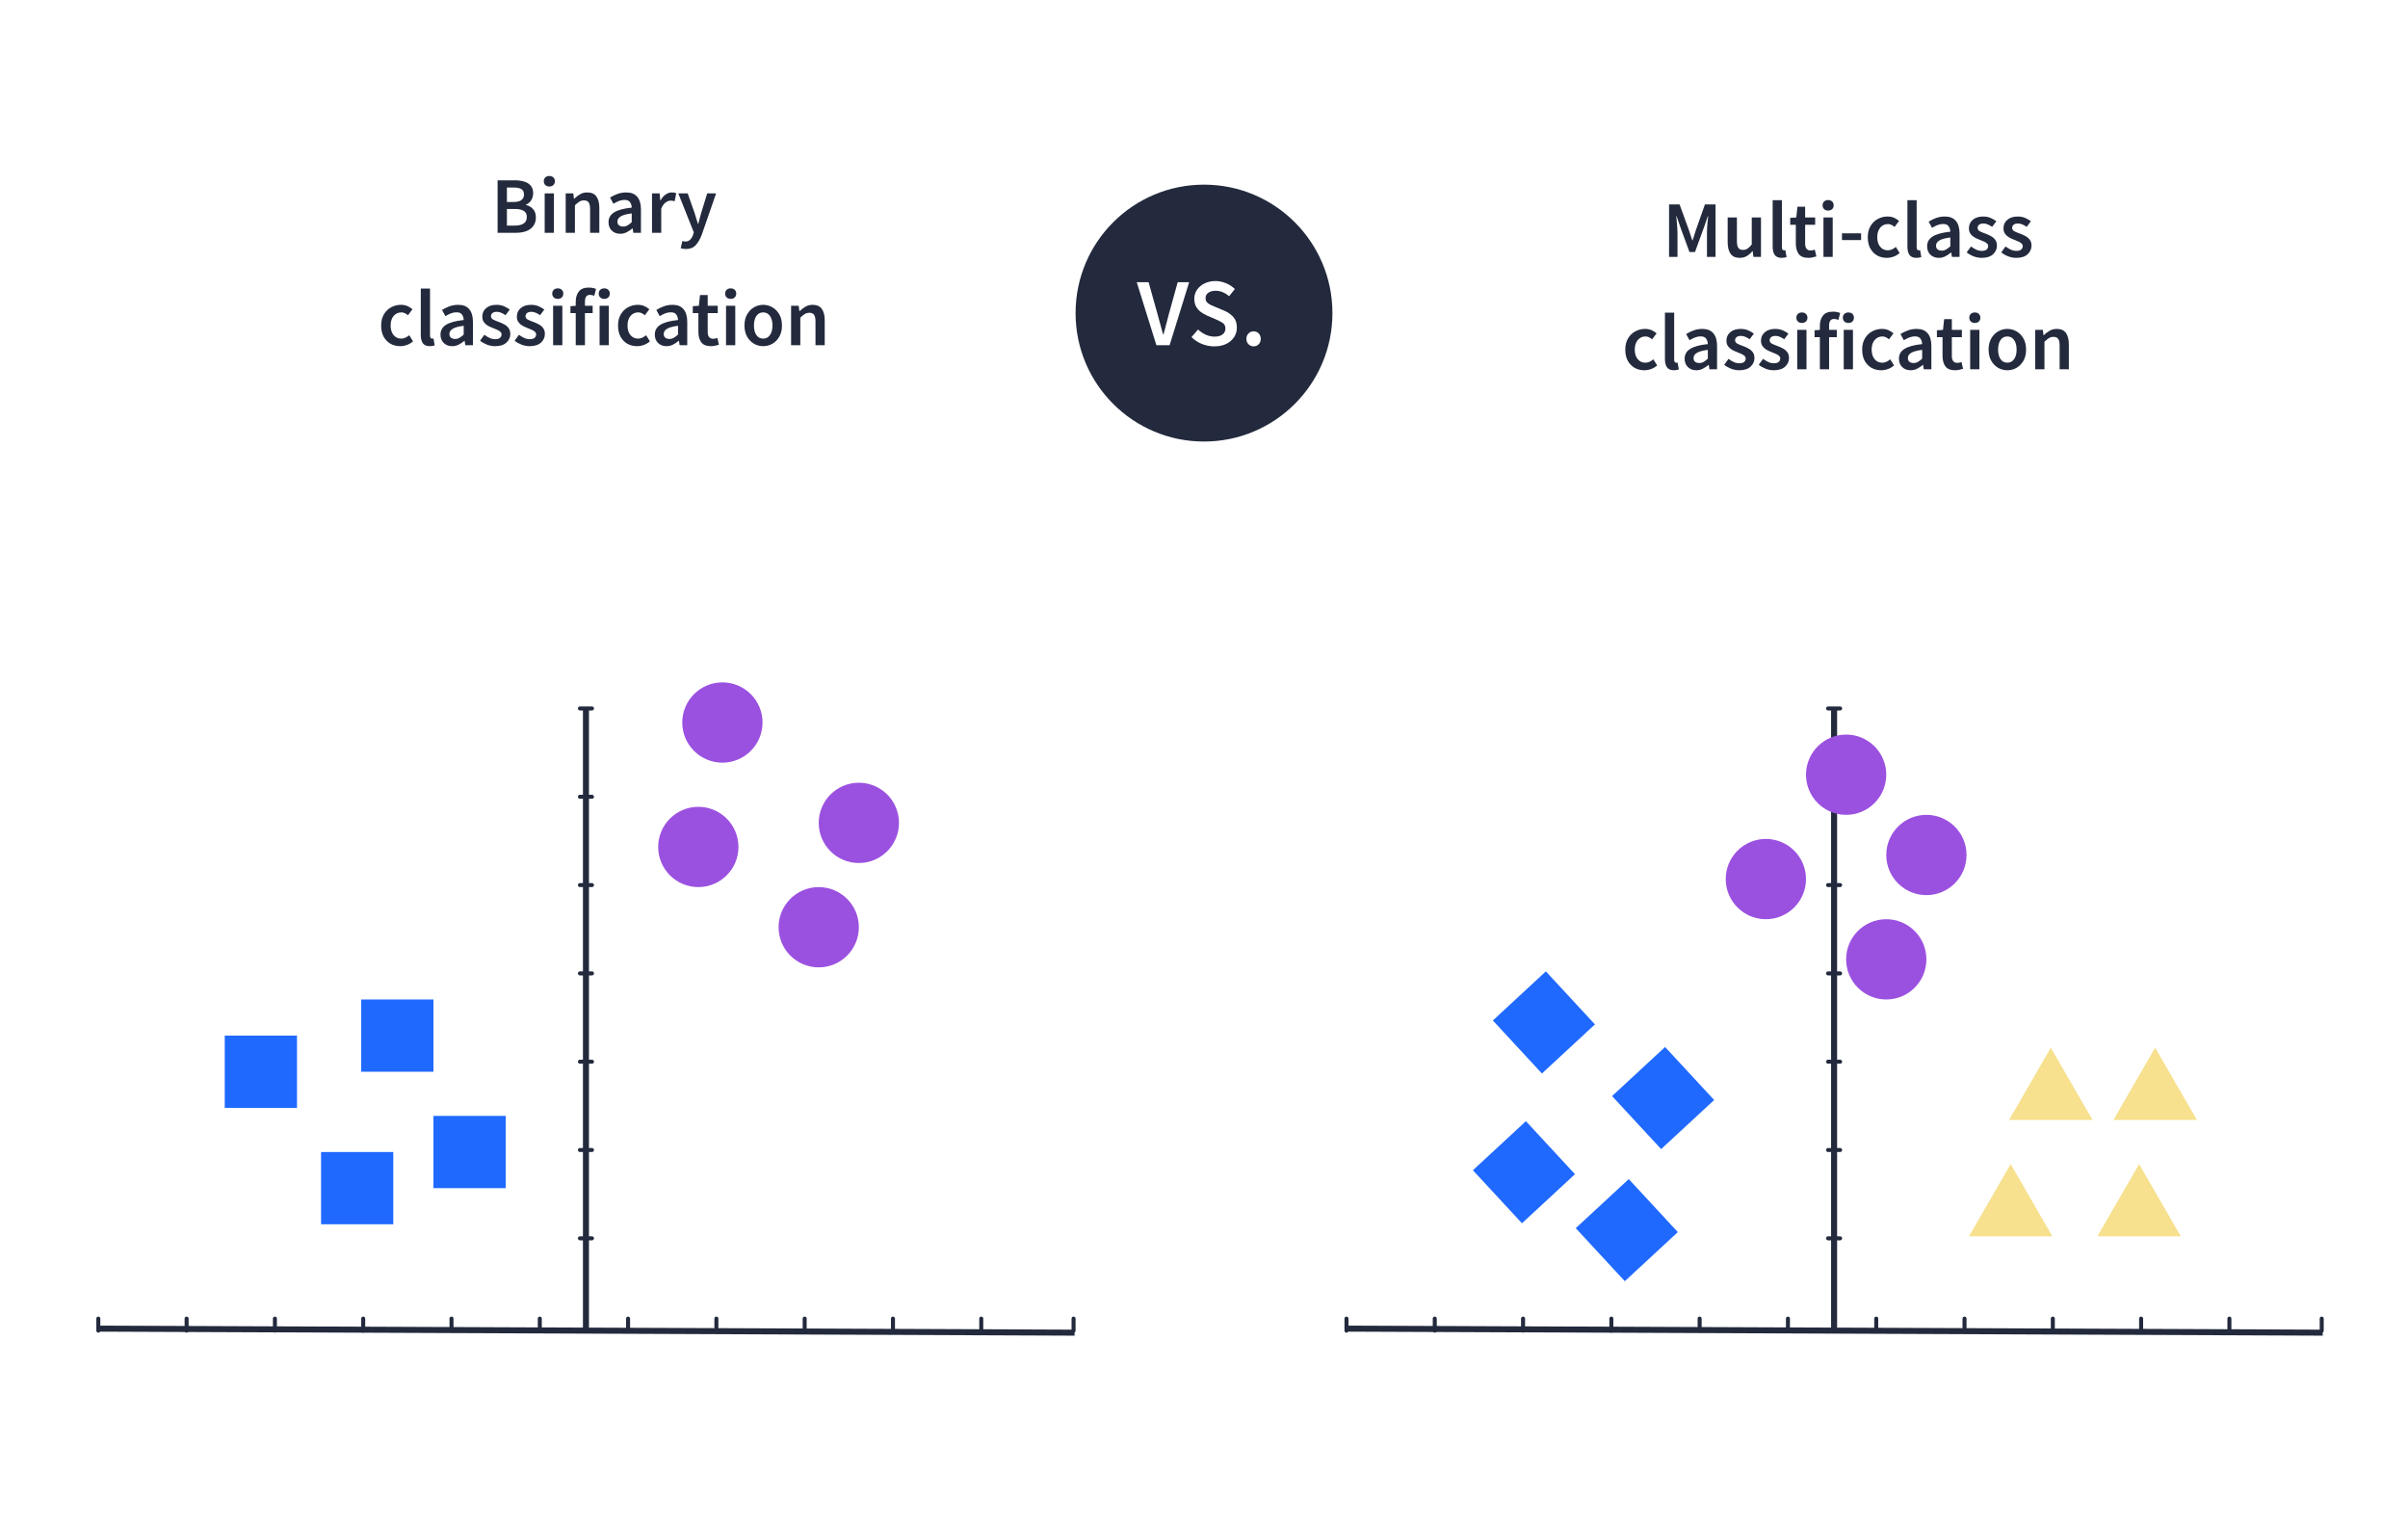 <svg width="600" height="380" viewBox="0 0 600 380" fill="none" xmlns="http://www.w3.org/2000/svg">
<rect width="600" height="380" fill="white"/>
<path d="M123.986 58V44.92H128.166C129.073 44.92 129.873 45.02 130.566 45.22C131.273 45.42 131.826 45.76 132.226 46.24C132.64 46.707 132.846 47.34 132.846 48.14C132.846 48.753 132.686 49.333 132.366 49.88C132.046 50.413 131.6 50.78 131.026 50.98V51.06C131.746 51.22 132.34 51.56 132.806 52.08C133.286 52.587 133.526 53.28 133.526 54.16C133.526 55.027 133.306 55.747 132.866 56.32C132.44 56.893 131.846 57.32 131.086 57.6C130.326 57.867 129.466 58 128.506 58H123.986ZM126.306 50.32H127.966C128.873 50.32 129.533 50.153 129.946 49.82C130.36 49.487 130.566 49.04 130.566 48.48C130.566 47.84 130.353 47.387 129.926 47.12C129.5 46.853 128.86 46.72 128.006 46.72H126.306V50.32ZM126.306 56.2H128.266C129.226 56.2 129.966 56.027 130.486 55.68C131.006 55.32 131.266 54.773 131.266 54.04C131.266 53.347 131.013 52.847 130.506 52.54C130 52.22 129.253 52.06 128.266 52.06H126.306V56.2ZM135.72 58V48.18H138.02V58H135.72ZM136.88 46.46C136.466 46.46 136.133 46.34 135.88 46.1C135.626 45.86 135.5 45.54 135.5 45.14C135.5 44.753 135.626 44.44 135.88 44.2C136.133 43.96 136.466 43.84 136.88 43.84C137.293 43.84 137.626 43.96 137.88 44.2C138.133 44.44 138.26 44.753 138.26 45.14C138.26 45.54 138.133 45.86 137.88 46.1C137.626 46.34 137.293 46.46 136.88 46.46ZM140.954 58V48.18H142.854L143.014 49.5H143.094C143.534 49.073 144.014 48.707 144.534 48.4C145.054 48.093 145.647 47.94 146.314 47.94C147.367 47.94 148.134 48.28 148.614 48.96C149.094 49.64 149.334 50.6 149.334 51.84V58H147.034V52.14C147.034 51.327 146.914 50.753 146.674 50.42C146.434 50.087 146.041 49.92 145.494 49.92C145.067 49.92 144.687 50.027 144.354 50.24C144.034 50.44 143.667 50.74 143.254 51.14V58H140.954ZM154.526 58.24C153.672 58.24 152.972 57.973 152.426 57.44C151.892 56.907 151.626 56.213 151.626 55.36C151.626 54.307 152.086 53.493 153.006 52.92C153.926 52.333 155.392 51.933 157.406 51.72C157.392 51.2 157.252 50.753 156.986 50.38C156.732 49.993 156.272 49.8 155.606 49.8C155.126 49.8 154.652 49.893 154.186 50.08C153.732 50.267 153.286 50.493 152.846 50.76L152.006 49.22C152.552 48.873 153.166 48.573 153.846 48.32C154.539 48.067 155.272 47.94 156.046 47.94C157.272 47.94 158.186 48.307 158.786 49.04C159.399 49.76 159.706 50.807 159.706 52.18V58H157.806L157.646 56.92H157.566C157.126 57.293 156.652 57.607 156.146 57.86C155.652 58.113 155.112 58.24 154.526 58.24ZM155.266 56.44C155.666 56.44 156.026 56.347 156.346 56.16C156.679 55.96 157.032 55.693 157.406 55.36V53.16C156.072 53.333 155.146 53.593 154.626 53.94C154.106 54.273 153.846 54.687 153.846 55.18C153.846 55.62 153.979 55.94 154.246 56.14C154.512 56.34 154.852 56.44 155.266 56.44ZM162.458 58V48.18H164.358L164.518 49.92H164.598C164.945 49.28 165.365 48.793 165.858 48.46C166.351 48.113 166.858 47.94 167.378 47.94C167.845 47.94 168.218 48.007 168.498 48.14L168.098 50.14C167.925 50.087 167.765 50.047 167.618 50.02C167.471 49.993 167.291 49.98 167.078 49.98C166.691 49.98 166.285 50.133 165.858 50.44C165.431 50.733 165.065 51.253 164.758 52V58H162.458ZM170.891 62.04C170.625 62.04 170.391 62.02 170.191 61.98C169.991 61.94 169.798 61.893 169.611 61.84L170.031 60.04C170.125 60.067 170.231 60.093 170.351 60.12C170.485 60.16 170.611 60.18 170.731 60.18C171.251 60.18 171.665 60.02 171.971 59.7C172.291 59.393 172.531 58.993 172.691 58.5L172.871 57.88L169.011 48.18H171.351L173.051 53C173.198 53.427 173.338 53.88 173.471 54.36C173.618 54.827 173.765 55.293 173.911 55.76H173.991C174.111 55.307 174.231 54.847 174.351 54.38C174.485 53.9 174.611 53.44 174.731 53L176.211 48.18H178.431L174.871 58.44C174.458 59.547 173.958 60.42 173.371 61.06C172.785 61.713 171.958 62.04 170.891 62.04ZM99.712 86.24C98.819 86.24 98.012 86.04 97.292 85.64C96.586 85.227 96.019 84.64 95.592 83.88C95.179 83.107 94.972 82.18 94.972 81.1C94.972 80.007 95.199 79.08 95.652 78.32C96.106 77.547 96.706 76.96 97.452 76.56C98.212 76.147 99.026 75.94 99.892 75.94C100.519 75.94 101.066 76.047 101.532 76.26C101.999 76.473 102.412 76.733 102.772 77.04L101.652 78.54C101.399 78.313 101.139 78.14 100.872 78.02C100.606 77.887 100.319 77.82 100.012 77.82C99.226 77.82 98.579 78.12 98.072 78.72C97.579 79.32 97.332 80.113 97.332 81.1C97.332 82.073 97.572 82.86 98.052 83.46C98.546 84.06 99.179 84.36 99.952 84.36C100.339 84.36 100.699 84.28 101.032 84.12C101.379 83.947 101.692 83.747 101.972 83.52L102.912 85.04C102.459 85.44 101.952 85.74 101.392 85.94C100.832 86.14 100.272 86.24 99.712 86.24ZM107.091 86.24C106.277 86.24 105.697 85.993 105.351 85.5C105.017 85.007 104.851 84.333 104.851 83.48V71.88H107.151V83.6C107.151 83.88 107.204 84.08 107.311 84.2C107.417 84.307 107.531 84.36 107.651 84.36C107.704 84.36 107.751 84.36 107.791 84.36C107.844 84.347 107.917 84.333 108.011 84.32L108.311 86.04C108.177 86.093 108.004 86.14 107.791 86.18C107.591 86.22 107.357 86.24 107.091 86.24ZM112.66 86.24C111.807 86.24 111.107 85.973 110.56 85.44C110.027 84.907 109.76 84.213 109.76 83.36C109.76 82.307 110.22 81.493 111.14 80.92C112.06 80.333 113.527 79.933 115.54 79.72C115.527 79.2 115.387 78.753 115.12 78.38C114.867 77.993 114.407 77.8 113.74 77.8C113.26 77.8 112.787 77.893 112.32 78.08C111.867 78.267 111.42 78.493 110.98 78.76L110.14 77.22C110.687 76.873 111.3 76.573 111.98 76.32C112.674 76.067 113.407 75.94 114.18 75.94C115.407 75.94 116.32 76.307 116.92 77.04C117.534 77.76 117.84 78.807 117.84 80.18V86H115.94L115.78 84.92H115.7C115.26 85.293 114.787 85.607 114.28 85.86C113.787 86.113 113.247 86.24 112.66 86.24ZM113.4 84.44C113.8 84.44 114.16 84.347 114.48 84.16C114.814 83.96 115.167 83.693 115.54 83.36V81.16C114.207 81.333 113.28 81.593 112.76 81.94C112.24 82.273 111.98 82.687 111.98 83.18C111.98 83.62 112.114 83.94 112.38 84.14C112.647 84.34 112.987 84.44 113.4 84.44ZM123.333 86.24C122.666 86.24 121.999 86.113 121.333 85.86C120.666 85.593 120.093 85.267 119.613 84.88L120.693 83.4C121.133 83.733 121.573 84 122.013 84.2C122.453 84.4 122.919 84.5 123.413 84.5C123.946 84.5 124.339 84.387 124.593 84.16C124.846 83.933 124.973 83.653 124.973 83.32C124.973 83.04 124.866 82.813 124.653 82.64C124.453 82.453 124.193 82.293 123.873 82.16C123.553 82.013 123.219 81.873 122.873 81.74C122.446 81.58 122.019 81.387 121.593 81.16C121.179 80.92 120.839 80.62 120.573 80.26C120.306 79.887 120.173 79.427 120.173 78.88C120.173 78.013 120.493 77.307 121.133 76.76C121.773 76.213 122.639 75.94 123.733 75.94C124.426 75.94 125.046 76.06 125.593 76.3C126.139 76.54 126.613 76.813 127.013 77.12L125.953 78.52C125.606 78.267 125.253 78.067 124.893 77.92C124.546 77.76 124.179 77.68 123.793 77.68C123.299 77.68 122.933 77.787 122.693 78C122.453 78.2 122.333 78.453 122.333 78.76C122.333 79.147 122.533 79.44 122.933 79.64C123.333 79.84 123.799 80.033 124.333 80.22C124.786 80.38 125.226 80.58 125.653 80.82C126.079 81.047 126.433 81.347 126.713 81.72C127.006 82.093 127.153 82.587 127.153 83.2C127.153 84.04 126.826 84.76 126.173 85.36C125.519 85.947 124.573 86.24 123.333 86.24ZM131.946 86.24C131.279 86.24 130.613 86.113 129.946 85.86C129.279 85.593 128.706 85.267 128.226 84.88L129.306 83.4C129.746 83.733 130.186 84 130.626 84.2C131.066 84.4 131.533 84.5 132.026 84.5C132.559 84.5 132.953 84.387 133.206 84.16C133.459 83.933 133.586 83.653 133.586 83.32C133.586 83.04 133.479 82.813 133.266 82.64C133.066 82.453 132.806 82.293 132.486 82.16C132.166 82.013 131.833 81.873 131.486 81.74C131.059 81.58 130.633 81.387 130.206 81.16C129.793 80.92 129.453 80.62 129.186 80.26C128.919 79.887 128.786 79.427 128.786 78.88C128.786 78.013 129.106 77.307 129.746 76.76C130.386 76.213 131.253 75.94 132.346 75.94C133.039 75.94 133.659 76.06 134.206 76.3C134.753 76.54 135.226 76.813 135.626 77.12L134.566 78.52C134.219 78.267 133.866 78.067 133.506 77.92C133.159 77.76 132.793 77.68 132.406 77.68C131.913 77.68 131.546 77.787 131.306 78C131.066 78.2 130.946 78.453 130.946 78.76C130.946 79.147 131.146 79.44 131.546 79.64C131.946 79.84 132.413 80.033 132.946 80.22C133.399 80.38 133.839 80.58 134.266 80.82C134.693 81.047 135.046 81.347 135.326 81.72C135.619 82.093 135.766 82.587 135.766 83.2C135.766 84.04 135.439 84.76 134.786 85.36C134.133 85.947 133.186 86.24 131.946 86.24ZM137.819 86V76.18H140.119V86H137.819ZM138.979 74.46C138.566 74.46 138.233 74.34 137.979 74.1C137.726 73.86 137.599 73.54 137.599 73.14C137.599 72.753 137.726 72.44 137.979 72.2C138.233 71.96 138.566 71.84 138.979 71.84C139.393 71.84 139.726 71.96 139.979 72.2C140.233 72.44 140.359 72.753 140.359 73.14C140.359 73.54 140.233 73.86 139.979 74.1C139.726 74.34 139.393 74.46 138.979 74.46ZM143.454 86V78H142.134V76.28L143.454 76.18V75.16C143.454 74.133 143.707 73.293 144.214 72.64C144.72 71.973 145.554 71.64 146.714 71.64C147.06 71.64 147.394 71.673 147.714 71.74C148.034 71.807 148.3 71.887 148.514 71.98L148.074 73.7C147.714 73.54 147.354 73.46 146.994 73.46C146.167 73.46 145.754 74.013 145.754 75.12V76.18H147.674V78H145.754V86H143.454ZM149.401 86V76.18H151.701V86H149.401ZM150.561 74.46C150.148 74.46 149.815 74.34 149.561 74.1C149.308 73.86 149.181 73.54 149.181 73.14C149.181 72.753 149.308 72.44 149.561 72.2C149.815 71.96 150.148 71.84 150.561 71.84C150.975 71.84 151.308 71.96 151.561 72.2C151.815 72.44 151.941 72.753 151.941 73.14C151.941 73.54 151.815 73.86 151.561 74.1C151.308 74.34 150.975 74.46 150.561 74.46ZM158.736 86.24C157.842 86.24 157.036 86.04 156.316 85.64C155.609 85.227 155.042 84.64 154.616 83.88C154.202 83.107 153.996 82.18 153.996 81.1C153.996 80.007 154.222 79.08 154.676 78.32C155.129 77.547 155.729 76.96 156.476 76.56C157.236 76.147 158.049 75.94 158.916 75.94C159.542 75.94 160.089 76.047 160.556 76.26C161.022 76.473 161.436 76.733 161.796 77.04L160.676 78.54C160.422 78.313 160.162 78.14 159.896 78.02C159.629 77.887 159.342 77.82 159.036 77.82C158.249 77.82 157.602 78.12 157.096 78.72C156.602 79.32 156.356 80.113 156.356 81.1C156.356 82.073 156.596 82.86 157.076 83.46C157.569 84.06 158.202 84.36 158.976 84.36C159.362 84.36 159.722 84.28 160.056 84.12C160.402 83.947 160.716 83.747 160.996 83.52L161.936 85.04C161.482 85.44 160.976 85.74 160.416 85.94C159.856 86.14 159.296 86.24 158.736 86.24ZM166.059 86.24C165.205 86.24 164.505 85.973 163.959 85.44C163.425 84.907 163.159 84.213 163.159 83.36C163.159 82.307 163.619 81.493 164.539 80.92C165.459 80.333 166.925 79.933 168.939 79.72C168.925 79.2 168.785 78.753 168.519 78.38C168.265 77.993 167.805 77.8 167.139 77.8C166.659 77.8 166.185 77.893 165.719 78.08C165.265 78.267 164.819 78.493 164.379 78.76L163.539 77.22C164.085 76.873 164.699 76.573 165.379 76.32C166.072 76.067 166.805 75.94 167.579 75.94C168.805 75.94 169.719 76.307 170.319 77.04C170.932 77.76 171.239 78.807 171.239 80.18V86H169.339L169.179 84.92H169.099C168.659 85.293 168.185 85.607 167.679 85.86C167.185 86.113 166.645 86.24 166.059 86.24ZM166.799 84.44C167.199 84.44 167.559 84.347 167.879 84.16C168.212 83.96 168.565 83.693 168.939 83.36V81.16C167.605 81.333 166.679 81.593 166.159 81.94C165.639 82.273 165.379 82.687 165.379 83.18C165.379 83.62 165.512 83.94 165.779 84.14C166.045 84.34 166.385 84.44 166.799 84.44ZM177.139 86.24C176.005 86.24 175.199 85.913 174.719 85.26C174.252 84.593 174.019 83.733 174.019 82.68V78H172.619V76.28L174.139 76.18L174.419 73.5H176.339V76.18H178.839V78H176.339V82.68C176.339 83.827 176.799 84.4 177.719 84.4C177.892 84.4 178.072 84.38 178.259 84.34C178.445 84.287 178.605 84.233 178.739 84.18L179.139 85.88C178.872 85.973 178.565 86.053 178.219 86.12C177.885 86.2 177.525 86.24 177.139 86.24ZM180.905 86V76.18H183.205V86H180.905ZM182.065 74.46C181.652 74.46 181.319 74.34 181.065 74.1C180.812 73.86 180.685 73.54 180.685 73.14C180.685 72.753 180.812 72.44 181.065 72.2C181.319 71.96 181.652 71.84 182.065 71.84C182.479 71.84 182.812 71.96 183.065 72.2C183.319 72.44 183.445 72.753 183.445 73.14C183.445 73.54 183.319 73.86 183.065 74.1C182.812 74.34 182.479 74.46 182.065 74.46ZM190.16 86.24C189.346 86.24 188.586 86.04 187.88 85.64C187.173 85.227 186.6 84.64 186.16 83.88C185.72 83.107 185.5 82.18 185.5 81.1C185.5 80.007 185.72 79.08 186.16 78.32C186.6 77.547 187.173 76.96 187.88 76.56C188.586 76.147 189.346 75.94 190.16 75.94C190.986 75.94 191.753 76.147 192.46 76.56C193.166 76.96 193.74 77.547 194.18 78.32C194.62 79.08 194.84 80.007 194.84 81.1C194.84 82.18 194.62 83.107 194.18 83.88C193.74 84.64 193.166 85.227 192.46 85.64C191.753 86.04 190.986 86.24 190.16 86.24ZM190.16 84.36C190.88 84.36 191.446 84.06 191.86 83.46C192.273 82.86 192.48 82.073 192.48 81.1C192.48 80.113 192.273 79.32 191.86 78.72C191.446 78.12 190.88 77.82 190.16 77.82C189.44 77.82 188.873 78.12 188.46 78.72C188.06 79.32 187.86 80.113 187.86 81.1C187.86 82.073 188.06 82.86 188.46 83.46C188.873 84.06 189.44 84.36 190.16 84.36ZM197.116 86V76.18H199.016L199.176 77.5H199.256C199.696 77.073 200.176 76.707 200.696 76.4C201.216 76.093 201.81 75.94 202.476 75.94C203.53 75.94 204.296 76.28 204.776 76.96C205.256 77.64 205.496 78.6 205.496 79.84V86H203.196V80.14C203.196 79.327 203.076 78.753 202.836 78.42C202.596 78.087 202.203 77.92 201.656 77.92C201.23 77.92 200.85 78.027 200.516 78.24C200.196 78.44 199.83 78.74 199.416 79.14V86H197.116Z" fill="#232A3D"/>
<path d="M415.881 64V50.92H418.501L420.821 57.32C420.967 57.733 421.107 58.16 421.241 58.6C421.387 59.027 421.527 59.453 421.661 59.88H421.741C421.887 59.453 422.027 59.027 422.161 58.6C422.294 58.16 422.427 57.733 422.561 57.32L424.821 50.92H427.461V64H425.321V58.02C425.321 57.607 425.334 57.16 425.361 56.68C425.401 56.187 425.441 55.693 425.481 55.2C425.534 54.707 425.581 54.26 425.621 53.86H425.541L424.481 56.9L422.341 62.78H420.961L418.801 56.9L417.761 53.86H417.681C417.721 54.26 417.761 54.707 417.801 55.2C417.854 55.693 417.894 56.187 417.921 56.68C417.961 57.16 417.981 57.607 417.981 58.02V64H415.881ZM433.503 64.24C432.45 64.24 431.683 63.9 431.203 63.22C430.723 62.54 430.483 61.58 430.483 60.34V54.18H432.783V60.04C432.783 60.853 432.903 61.427 433.143 61.76C433.383 62.093 433.77 62.26 434.303 62.26C434.73 62.26 435.103 62.153 435.423 61.94C435.756 61.727 436.11 61.38 436.483 60.9V54.18H438.783V64H436.903L436.723 62.56H436.663C436.236 63.067 435.77 63.473 435.263 63.78C434.756 64.087 434.17 64.24 433.503 64.24ZM443.936 64.24C443.123 64.24 442.543 63.993 442.196 63.5C441.863 63.007 441.696 62.333 441.696 61.48V49.88H443.996V61.6C443.996 61.88 444.05 62.08 444.156 62.2C444.263 62.307 444.376 62.36 444.496 62.36C444.55 62.36 444.596 62.36 444.636 62.36C444.69 62.347 444.763 62.333 444.856 62.32L445.156 64.04C445.023 64.093 444.85 64.14 444.636 64.18C444.436 64.22 444.203 64.24 443.936 64.24ZM450.586 64.24C449.453 64.24 448.646 63.913 448.166 63.26C447.699 62.593 447.466 61.733 447.466 60.68V56H446.066V54.28L447.586 54.18L447.866 51.5H449.786V54.18H452.286V56H449.786V60.68C449.786 61.827 450.246 62.4 451.166 62.4C451.339 62.4 451.519 62.38 451.706 62.34C451.893 62.287 452.053 62.233 452.186 62.18L452.586 63.88C452.319 63.973 452.013 64.053 451.666 64.12C451.333 64.2 450.973 64.24 450.586 64.24ZM454.353 64V54.18H456.653V64H454.353ZM455.513 52.46C455.099 52.46 454.766 52.34 454.513 52.1C454.259 51.86 454.133 51.54 454.133 51.14C454.133 50.753 454.259 50.44 454.513 50.2C454.766 49.96 455.099 49.84 455.513 49.84C455.926 49.84 456.259 49.96 456.513 50.2C456.766 50.44 456.893 50.753 456.893 51.14C456.893 51.54 456.766 51.86 456.513 52.1C456.259 52.34 455.926 52.46 455.513 52.46ZM458.967 59.8V58.12H463.727V59.8H458.967ZM470.132 64.24C469.239 64.24 468.432 64.04 467.712 63.64C467.006 63.227 466.439 62.64 466.012 61.88C465.599 61.107 465.392 60.18 465.392 59.1C465.392 58.007 465.619 57.08 466.072 56.32C466.526 55.547 467.126 54.96 467.872 54.56C468.632 54.147 469.446 53.94 470.312 53.94C470.939 53.94 471.486 54.047 471.952 54.26C472.419 54.473 472.832 54.733 473.192 55.04L472.072 56.54C471.819 56.313 471.559 56.14 471.292 56.02C471.026 55.887 470.739 55.82 470.432 55.82C469.646 55.82 468.999 56.12 468.492 56.72C467.999 57.32 467.752 58.113 467.752 59.1C467.752 60.073 467.992 60.86 468.472 61.46C468.966 62.06 469.599 62.36 470.372 62.36C470.759 62.36 471.119 62.28 471.452 62.12C471.799 61.947 472.112 61.747 472.392 61.52L473.332 63.04C472.879 63.44 472.372 63.74 471.812 63.94C471.252 64.14 470.692 64.24 470.132 64.24ZM477.511 64.24C476.697 64.24 476.117 63.993 475.771 63.5C475.437 63.007 475.271 62.333 475.271 61.48V49.88H477.571V61.6C477.571 61.88 477.624 62.08 477.731 62.2C477.837 62.307 477.951 62.36 478.071 62.36C478.124 62.36 478.171 62.36 478.211 62.36C478.264 62.347 478.337 62.333 478.431 62.32L478.731 64.04C478.597 64.093 478.424 64.14 478.211 64.18C478.011 64.22 477.777 64.24 477.511 64.24ZM483.08 64.24C482.227 64.24 481.527 63.973 480.98 63.44C480.447 62.907 480.18 62.213 480.18 61.36C480.18 60.307 480.64 59.493 481.56 58.92C482.48 58.333 483.947 57.933 485.96 57.72C485.947 57.2 485.807 56.753 485.54 56.38C485.287 55.993 484.827 55.8 484.16 55.8C483.68 55.8 483.207 55.893 482.74 56.08C482.287 56.267 481.84 56.493 481.4 56.76L480.56 55.22C481.107 54.873 481.72 54.573 482.4 54.32C483.094 54.067 483.827 53.94 484.6 53.94C485.827 53.94 486.74 54.307 487.34 55.04C487.954 55.76 488.26 56.807 488.26 58.18V64H486.36L486.2 62.92H486.12C485.68 63.293 485.207 63.607 484.7 63.86C484.207 64.113 483.667 64.24 483.08 64.24ZM483.82 62.44C484.22 62.44 484.58 62.347 484.9 62.16C485.234 61.96 485.587 61.693 485.96 61.36V59.16C484.627 59.333 483.7 59.593 483.18 59.94C482.66 60.273 482.4 60.687 482.4 61.18C482.4 61.62 482.534 61.94 482.8 62.14C483.067 62.34 483.407 62.44 483.82 62.44ZM493.753 64.24C493.086 64.24 492.419 64.113 491.753 63.86C491.086 63.593 490.513 63.267 490.033 62.88L491.113 61.4C491.553 61.733 491.993 62 492.433 62.2C492.873 62.4 493.339 62.5 493.833 62.5C494.366 62.5 494.759 62.387 495.013 62.16C495.266 61.933 495.393 61.653 495.393 61.32C495.393 61.04 495.286 60.813 495.073 60.64C494.873 60.453 494.613 60.293 494.293 60.16C493.973 60.013 493.639 59.873 493.293 59.74C492.866 59.58 492.439 59.387 492.013 59.16C491.599 58.92 491.259 58.62 490.993 58.26C490.726 57.887 490.593 57.427 490.593 56.88C490.593 56.013 490.913 55.307 491.553 54.76C492.193 54.213 493.059 53.94 494.153 53.94C494.846 53.94 495.466 54.06 496.013 54.3C496.559 54.54 497.033 54.813 497.433 55.12L496.373 56.52C496.026 56.267 495.673 56.067 495.313 55.92C494.966 55.76 494.599 55.68 494.213 55.68C493.719 55.68 493.353 55.787 493.113 56C492.873 56.2 492.753 56.453 492.753 56.76C492.753 57.147 492.953 57.44 493.353 57.64C493.753 57.84 494.219 58.033 494.753 58.22C495.206 58.38 495.646 58.58 496.073 58.82C496.499 59.047 496.853 59.347 497.133 59.72C497.426 60.093 497.573 60.587 497.573 61.2C497.573 62.04 497.246 62.76 496.593 63.36C495.939 63.947 494.993 64.24 493.753 64.24ZM502.366 64.24C501.699 64.24 501.033 64.113 500.366 63.86C499.699 63.593 499.126 63.267 498.646 62.88L499.726 61.4C500.166 61.733 500.606 62 501.046 62.2C501.486 62.4 501.953 62.5 502.446 62.5C502.979 62.5 503.373 62.387 503.626 62.16C503.879 61.933 504.006 61.653 504.006 61.32C504.006 61.04 503.899 60.813 503.686 60.64C503.486 60.453 503.226 60.293 502.906 60.16C502.586 60.013 502.253 59.873 501.906 59.74C501.479 59.58 501.053 59.387 500.626 59.16C500.213 58.92 499.873 58.62 499.606 58.26C499.339 57.887 499.206 57.427 499.206 56.88C499.206 56.013 499.526 55.307 500.166 54.76C500.806 54.213 501.673 53.94 502.766 53.94C503.459 53.94 504.079 54.06 504.626 54.3C505.173 54.54 505.646 54.813 506.046 55.12L504.986 56.52C504.639 56.267 504.286 56.067 503.926 55.92C503.579 55.76 503.213 55.68 502.826 55.68C502.333 55.68 501.966 55.787 501.726 56C501.486 56.2 501.366 56.453 501.366 56.76C501.366 57.147 501.566 57.44 501.966 57.64C502.366 57.84 502.833 58.033 503.366 58.22C503.819 58.38 504.259 58.58 504.686 58.82C505.113 59.047 505.466 59.347 505.746 59.72C506.039 60.093 506.186 60.587 506.186 61.2C506.186 62.04 505.859 62.76 505.206 63.36C504.553 63.947 503.606 64.24 502.366 64.24ZM409.712 92.24C408.819 92.24 408.012 92.04 407.292 91.64C406.586 91.227 406.019 90.64 405.592 89.88C405.179 89.107 404.972 88.18 404.972 87.1C404.972 86.007 405.199 85.08 405.652 84.32C406.106 83.547 406.706 82.96 407.452 82.56C408.212 82.147 409.026 81.94 409.892 81.94C410.519 81.94 411.066 82.047 411.532 82.26C411.999 82.473 412.412 82.733 412.772 83.04L411.652 84.54C411.399 84.313 411.139 84.14 410.872 84.02C410.606 83.887 410.319 83.82 410.012 83.82C409.226 83.82 408.579 84.12 408.072 84.72C407.579 85.32 407.332 86.113 407.332 87.1C407.332 88.073 407.572 88.86 408.052 89.46C408.546 90.06 409.179 90.36 409.952 90.36C410.339 90.36 410.699 90.28 411.032 90.12C411.379 89.947 411.692 89.747 411.972 89.52L412.912 91.04C412.459 91.44 411.952 91.74 411.392 91.94C410.832 92.14 410.272 92.24 409.712 92.24ZM417.091 92.24C416.277 92.24 415.697 91.993 415.351 91.5C415.017 91.007 414.851 90.333 414.851 89.48V77.88H417.151V89.6C417.151 89.88 417.204 90.08 417.311 90.2C417.417 90.307 417.531 90.36 417.651 90.36C417.704 90.36 417.751 90.36 417.791 90.36C417.844 90.347 417.917 90.333 418.011 90.32L418.311 92.04C418.177 92.093 418.004 92.14 417.791 92.18C417.591 92.22 417.357 92.24 417.091 92.24ZM422.66 92.24C421.807 92.24 421.107 91.973 420.56 91.44C420.027 90.907 419.76 90.213 419.76 89.36C419.76 88.307 420.22 87.493 421.14 86.92C422.06 86.333 423.527 85.933 425.54 85.72C425.527 85.2 425.387 84.753 425.12 84.38C424.867 83.993 424.407 83.8 423.74 83.8C423.26 83.8 422.787 83.893 422.32 84.08C421.867 84.267 421.42 84.493 420.98 84.76L420.14 83.22C420.687 82.873 421.3 82.573 421.98 82.32C422.674 82.067 423.407 81.94 424.18 81.94C425.407 81.94 426.32 82.307 426.92 83.04C427.534 83.76 427.84 84.807 427.84 86.18V92H425.94L425.78 90.92H425.7C425.26 91.293 424.787 91.607 424.28 91.86C423.787 92.113 423.247 92.24 422.66 92.24ZM423.4 90.44C423.8 90.44 424.16 90.347 424.48 90.16C424.814 89.96 425.167 89.693 425.54 89.36V87.16C424.207 87.333 423.28 87.593 422.76 87.94C422.24 88.273 421.98 88.687 421.98 89.18C421.98 89.62 422.114 89.94 422.38 90.14C422.647 90.34 422.987 90.44 423.4 90.44ZM433.333 92.24C432.666 92.24 431.999 92.113 431.333 91.86C430.666 91.593 430.093 91.267 429.613 90.88L430.693 89.4C431.133 89.733 431.573 90 432.013 90.2C432.453 90.4 432.919 90.5 433.413 90.5C433.946 90.5 434.339 90.387 434.593 90.16C434.846 89.933 434.973 89.653 434.973 89.32C434.973 89.04 434.866 88.813 434.653 88.64C434.453 88.453 434.193 88.293 433.873 88.16C433.553 88.013 433.219 87.873 432.873 87.74C432.446 87.58 432.019 87.387 431.593 87.16C431.179 86.92 430.839 86.62 430.573 86.26C430.306 85.887 430.173 85.427 430.173 84.88C430.173 84.013 430.493 83.307 431.133 82.76C431.773 82.213 432.639 81.94 433.733 81.94C434.426 81.94 435.046 82.06 435.593 82.3C436.139 82.54 436.613 82.813 437.013 83.12L435.953 84.52C435.606 84.267 435.253 84.067 434.893 83.92C434.546 83.76 434.179 83.68 433.793 83.68C433.299 83.68 432.933 83.787 432.693 84C432.453 84.2 432.333 84.453 432.333 84.76C432.333 85.147 432.533 85.44 432.933 85.64C433.333 85.84 433.799 86.033 434.333 86.22C434.786 86.38 435.226 86.58 435.653 86.82C436.079 87.047 436.433 87.347 436.713 87.72C437.006 88.093 437.153 88.587 437.153 89.2C437.153 90.04 436.826 90.76 436.173 91.36C435.519 91.947 434.573 92.24 433.333 92.24ZM441.946 92.24C441.279 92.24 440.613 92.113 439.946 91.86C439.279 91.593 438.706 91.267 438.226 90.88L439.306 89.4C439.746 89.733 440.186 90 440.626 90.2C441.066 90.4 441.533 90.5 442.026 90.5C442.559 90.5 442.953 90.387 443.206 90.16C443.459 89.933 443.586 89.653 443.586 89.32C443.586 89.04 443.479 88.813 443.266 88.64C443.066 88.453 442.806 88.293 442.486 88.16C442.166 88.013 441.833 87.873 441.486 87.74C441.059 87.58 440.633 87.387 440.206 87.16C439.793 86.92 439.453 86.62 439.186 86.26C438.919 85.887 438.786 85.427 438.786 84.88C438.786 84.013 439.106 83.307 439.746 82.76C440.386 82.213 441.253 81.94 442.346 81.94C443.039 81.94 443.659 82.06 444.206 82.3C444.753 82.54 445.226 82.813 445.626 83.12L444.566 84.52C444.219 84.267 443.866 84.067 443.506 83.92C443.159 83.76 442.793 83.68 442.406 83.68C441.913 83.68 441.546 83.787 441.306 84C441.066 84.2 440.946 84.453 440.946 84.76C440.946 85.147 441.146 85.44 441.546 85.64C441.946 85.84 442.413 86.033 442.946 86.22C443.399 86.38 443.839 86.58 444.266 86.82C444.693 87.047 445.046 87.347 445.326 87.72C445.619 88.093 445.766 88.587 445.766 89.2C445.766 90.04 445.439 90.76 444.786 91.36C444.133 91.947 443.186 92.24 441.946 92.24ZM447.819 92V82.18H450.119V92H447.819ZM448.979 80.46C448.566 80.46 448.233 80.34 447.979 80.1C447.726 79.86 447.599 79.54 447.599 79.14C447.599 78.753 447.726 78.44 447.979 78.2C448.233 77.96 448.566 77.84 448.979 77.84C449.393 77.84 449.726 77.96 449.979 78.2C450.233 78.44 450.359 78.753 450.359 79.14C450.359 79.54 450.233 79.86 449.979 80.1C449.726 80.34 449.393 80.46 448.979 80.46ZM453.454 92V84H452.134V82.28L453.454 82.18V81.16C453.454 80.133 453.707 79.293 454.214 78.64C454.72 77.973 455.554 77.64 456.714 77.64C457.06 77.64 457.394 77.673 457.714 77.74C458.034 77.807 458.3 77.887 458.514 77.98L458.074 79.7C457.714 79.54 457.354 79.46 456.994 79.46C456.167 79.46 455.754 80.013 455.754 81.12V82.18H457.674V84H455.754V92H453.454ZM459.401 92V82.18H461.701V92H459.401ZM460.561 80.46C460.148 80.46 459.815 80.34 459.561 80.1C459.308 79.86 459.181 79.54 459.181 79.14C459.181 78.753 459.308 78.44 459.561 78.2C459.815 77.96 460.148 77.84 460.561 77.84C460.975 77.84 461.308 77.96 461.561 78.2C461.815 78.44 461.941 78.753 461.941 79.14C461.941 79.54 461.815 79.86 461.561 80.1C461.308 80.34 460.975 80.46 460.561 80.46ZM468.736 92.24C467.842 92.24 467.036 92.04 466.316 91.64C465.609 91.227 465.042 90.64 464.616 89.88C464.202 89.107 463.996 88.18 463.996 87.1C463.996 86.007 464.222 85.08 464.676 84.32C465.129 83.547 465.729 82.96 466.476 82.56C467.236 82.147 468.049 81.94 468.916 81.94C469.542 81.94 470.089 82.047 470.556 82.26C471.022 82.473 471.436 82.733 471.796 83.04L470.676 84.54C470.422 84.313 470.162 84.14 469.896 84.02C469.629 83.887 469.342 83.82 469.036 83.82C468.249 83.82 467.602 84.12 467.096 84.72C466.602 85.32 466.356 86.113 466.356 87.1C466.356 88.073 466.596 88.86 467.076 89.46C467.569 90.06 468.202 90.36 468.976 90.36C469.362 90.36 469.722 90.28 470.056 90.12C470.402 89.947 470.716 89.747 470.996 89.52L471.936 91.04C471.482 91.44 470.976 91.74 470.416 91.94C469.856 92.14 469.296 92.24 468.736 92.24ZM476.059 92.24C475.205 92.24 474.505 91.973 473.959 91.44C473.425 90.907 473.159 90.213 473.159 89.36C473.159 88.307 473.619 87.493 474.539 86.92C475.459 86.333 476.925 85.933 478.939 85.72C478.925 85.2 478.785 84.753 478.519 84.38C478.265 83.993 477.805 83.8 477.139 83.8C476.659 83.8 476.185 83.893 475.719 84.08C475.265 84.267 474.819 84.493 474.379 84.76L473.539 83.22C474.085 82.873 474.699 82.573 475.379 82.32C476.072 82.067 476.805 81.94 477.579 81.94C478.805 81.94 479.719 82.307 480.319 83.04C480.932 83.76 481.239 84.807 481.239 86.18V92H479.339L479.179 90.92H479.099C478.659 91.293 478.185 91.607 477.679 91.86C477.185 92.113 476.645 92.24 476.059 92.24ZM476.799 90.44C477.199 90.44 477.559 90.347 477.879 90.16C478.212 89.96 478.565 89.693 478.939 89.36V87.16C477.605 87.333 476.679 87.593 476.159 87.94C475.639 88.273 475.379 88.687 475.379 89.18C475.379 89.62 475.512 89.94 475.779 90.14C476.045 90.34 476.385 90.44 476.799 90.44ZM487.139 92.24C486.005 92.24 485.199 91.913 484.719 91.26C484.252 90.593 484.019 89.733 484.019 88.68V84H482.619V82.28L484.139 82.18L484.419 79.5H486.339V82.18H488.839V84H486.339V88.68C486.339 89.827 486.799 90.4 487.719 90.4C487.892 90.4 488.072 90.38 488.259 90.34C488.445 90.287 488.605 90.233 488.739 90.18L489.139 91.88C488.872 91.973 488.565 92.053 488.219 92.12C487.885 92.2 487.525 92.24 487.139 92.24ZM490.905 92V82.18H493.205V92H490.905ZM492.065 80.46C491.652 80.46 491.319 80.34 491.065 80.1C490.812 79.86 490.685 79.54 490.685 79.14C490.685 78.753 490.812 78.44 491.065 78.2C491.319 77.96 491.652 77.84 492.065 77.84C492.479 77.84 492.812 77.96 493.065 78.2C493.319 78.44 493.445 78.753 493.445 79.14C493.445 79.54 493.319 79.86 493.065 80.1C492.812 80.34 492.479 80.46 492.065 80.46ZM500.16 92.24C499.346 92.24 498.586 92.04 497.88 91.64C497.173 91.227 496.6 90.64 496.16 89.88C495.72 89.107 495.5 88.18 495.5 87.1C495.5 86.007 495.72 85.08 496.16 84.32C496.6 83.547 497.173 82.96 497.88 82.56C498.586 82.147 499.346 81.94 500.16 81.94C500.986 81.94 501.753 82.147 502.46 82.56C503.166 82.96 503.74 83.547 504.18 84.32C504.62 85.08 504.84 86.007 504.84 87.1C504.84 88.18 504.62 89.107 504.18 89.88C503.74 90.64 503.166 91.227 502.46 91.64C501.753 92.04 500.986 92.24 500.16 92.24ZM500.16 90.36C500.88 90.36 501.446 90.06 501.86 89.46C502.273 88.86 502.48 88.073 502.48 87.1C502.48 86.113 502.273 85.32 501.86 84.72C501.446 84.12 500.88 83.82 500.16 83.82C499.44 83.82 498.873 84.12 498.46 84.72C498.06 85.32 497.86 86.113 497.86 87.1C497.86 88.073 498.06 88.86 498.46 89.46C498.873 90.06 499.44 90.36 500.16 90.36ZM507.116 92V82.18H509.016L509.176 83.5H509.256C509.696 83.073 510.176 82.707 510.696 82.4C511.216 82.093 511.81 81.94 512.476 81.94C513.53 81.94 514.296 82.28 514.776 82.96C515.256 83.64 515.496 84.6 515.496 85.84V92H513.196V86.14C513.196 85.327 513.076 84.753 512.836 84.42C512.596 84.087 512.203 83.92 511.656 83.92C511.23 83.92 510.85 84.027 510.516 84.24C510.196 84.44 509.83 84.74 509.416 85.14V92H507.116Z" fill="#232A3D"/>
<rect x="80" y="287" width="18" height="18" fill="#1F69FF"/>
<rect x="56" y="258" width="18" height="18" fill="#1F69FF"/>
<rect x="90" y="249" width="18" height="18" fill="#1F69FF"/>
<rect x="108" y="278" width="18" height="18" fill="#1F69FF"/>
<rect x="380.208" y="279.313" width="18" height="18" transform="rotate(47.204 380.208 279.313)" fill="#1F69FF"/>
<rect x="385.182" y="242" width="18" height="18" transform="rotate(47.204 385.182 242)" fill="#1F69FF"/>
<rect x="414.885" y="260.834" width="18" height="18" transform="rotate(47.204 414.885 260.834)" fill="#1F69FF"/>
<rect x="405.835" y="293.744" width="18" height="18" transform="rotate(47.204 405.835 293.744)" fill="#1F69FF"/>
<circle cx="180" cy="180" r="10" fill="#9B51E0"/>
<circle cx="174" cy="211" r="10" fill="#9B51E0"/>
<circle cx="214" cy="205" r="10" fill="#9B51E0"/>
<circle cx="204" cy="231" r="10" fill="#9B51E0"/>
<path d="M511 261L521.392 279H500.608L511 261Z" fill="#F7E08E"/>
<path d="M537 261L547.392 279H526.608L537 261Z" fill="#F7E08E"/>
<path d="M533 290L543.392 308H522.608L533 290Z" fill="#F7E08E"/>
<path d="M501 290L511.392 308H490.608L501 290Z" fill="#F7E08E"/>
<circle cx="300" cy="78" r="32" fill="#232A3D"/>
<path d="M288.14 86L283.244 70.304H286.196L288.404 78.2C288.66 79.08 288.892 79.928 289.1 80.744C289.308 81.56 289.54 82.416 289.796 83.312H289.892C290.164 82.416 290.396 81.56 290.588 80.744C290.796 79.928 291.02 79.08 291.26 78.2L293.444 70.304H296.3L291.428 86H288.14ZM302.549 86.288C301.493 86.288 300.469 86.088 299.477 85.688C298.501 85.288 297.637 84.72 296.885 83.984L298.517 82.088C299.077 82.616 299.717 83.048 300.437 83.384C301.157 83.704 301.877 83.864 302.597 83.864C303.493 83.864 304.173 83.68 304.637 83.312C305.101 82.944 305.333 82.456 305.333 81.848C305.333 81.192 305.101 80.72 304.637 80.432C304.189 80.144 303.613 79.848 302.909 79.544L300.749 78.608C300.237 78.384 299.733 78.096 299.237 77.744C298.757 77.392 298.357 76.944 298.037 76.4C297.733 75.856 297.581 75.2 297.581 74.432C297.581 73.6 297.805 72.856 298.253 72.2C298.717 71.528 299.341 71 300.125 70.616C300.925 70.216 301.837 70.016 302.861 70.016C303.773 70.016 304.653 70.2 305.501 70.568C306.349 70.92 307.077 71.4 307.685 72.008L306.269 73.784C305.773 73.368 305.245 73.04 304.685 72.8C304.141 72.56 303.533 72.44 302.861 72.44C302.125 72.44 301.525 72.608 301.061 72.944C300.613 73.264 300.389 73.712 300.389 74.288C300.389 74.688 300.501 75.024 300.725 75.296C300.965 75.552 301.277 75.776 301.661 75.968C302.045 76.144 302.453 76.32 302.885 76.496L305.021 77.384C305.949 77.784 306.709 78.312 307.301 78.968C307.893 79.608 308.189 80.496 308.189 81.632C308.189 82.48 307.965 83.256 307.517 83.96C307.069 84.664 306.421 85.232 305.573 85.664C304.741 86.08 303.733 86.288 302.549 86.288ZM312.363 86.288C311.867 86.288 311.443 86.112 311.091 85.76C310.739 85.408 310.563 84.96 310.563 84.416C310.563 83.872 310.739 83.424 311.091 83.072C311.443 82.72 311.867 82.544 312.363 82.544C312.875 82.544 313.299 82.72 313.635 83.072C313.971 83.424 314.139 83.872 314.139 84.416C314.139 84.96 313.971 85.408 313.635 85.76C313.299 86.112 312.875 86.288 312.363 86.288Z" fill="white"/>
<path d="M146 177L146 331" stroke="#232A3D" stroke-width="1.5" stroke-linecap="round"/>
<path d="M267 332L25 331" stroke="#232A3D" stroke-width="1.5" stroke-linecap="square"/>
<line x1="267.5" y1="331.5" x2="267.5" y2="328.5" stroke="#232A3D" stroke-linecap="round"/>
<line x1="244.5" y1="331.5" x2="244.5" y2="328.5" stroke="#232A3D" stroke-linecap="round"/>
<line x1="222.5" y1="331.5" x2="222.5" y2="328.5" stroke="#232A3D" stroke-linecap="round"/>
<line x1="200.5" y1="331.5" x2="200.5" y2="328.5" stroke="#232A3D" stroke-linecap="round"/>
<line x1="178.5" y1="331.5" x2="178.5" y2="328.5" stroke="#232A3D" stroke-linecap="round"/>
<line x1="156.5" y1="331.5" x2="156.5" y2="328.5" stroke="#232A3D" stroke-linecap="round"/>
<line x1="144.5" y1="308.5" x2="147.5" y2="308.5" stroke="#232A3D" stroke-linecap="round"/>
<line x1="144.5" y1="264.5" x2="147.5" y2="264.5" stroke="#232A3D" stroke-linecap="round"/>
<line x1="144.5" y1="220.5" x2="147.5" y2="220.5" stroke="#232A3D" stroke-linecap="round"/>
<line x1="144.5" y1="286.5" x2="147.5" y2="286.5" stroke="#232A3D" stroke-linecap="round"/>
<line x1="144.5" y1="242.5" x2="147.5" y2="242.5" stroke="#232A3D" stroke-linecap="round"/>
<line x1="144.5" y1="198.5" x2="147.5" y2="198.5" stroke="#232A3D" stroke-linecap="round"/>
<line x1="144.5" y1="176.5" x2="147.5" y2="176.5" stroke="#232A3D" stroke-linecap="round"/>
<line x1="134.5" y1="331.5" x2="134.5" y2="328.5" stroke="#232A3D" stroke-linecap="round"/>
<line x1="112.5" y1="331.5" x2="112.5" y2="328.5" stroke="#232A3D" stroke-linecap="round"/>
<line x1="90.5" y1="331.5" x2="90.5" y2="328.5" stroke="#232A3D" stroke-linecap="round"/>
<line x1="68.5" y1="331.5" x2="68.5" y2="328.5" stroke="#232A3D" stroke-linecap="round"/>
<line x1="46.5" y1="331.5" x2="46.5" y2="328.5" stroke="#232A3D" stroke-linecap="round"/>
<line x1="24.5" y1="331.5" x2="24.5" y2="328.5" stroke="#232A3D" stroke-linecap="round"/>
<path d="M457 177L457 331" stroke="#232A3D" stroke-width="1.5" stroke-linecap="round"/>
<path d="M578 332L336 331" stroke="#232A3D" stroke-width="1.5" stroke-linecap="square"/>
<line x1="578.5" y1="331.5" x2="578.5" y2="328.5" stroke="#232A3D" stroke-linecap="round"/>
<line x1="555.5" y1="331.5" x2="555.5" y2="328.5" stroke="#232A3D" stroke-linecap="round"/>
<line x1="533.5" y1="331.5" x2="533.5" y2="328.5" stroke="#232A3D" stroke-linecap="round"/>
<line x1="511.5" y1="331.5" x2="511.5" y2="328.5" stroke="#232A3D" stroke-linecap="round"/>
<line x1="489.5" y1="331.5" x2="489.5" y2="328.5" stroke="#232A3D" stroke-linecap="round"/>
<line x1="467.5" y1="331.5" x2="467.5" y2="328.5" stroke="#232A3D" stroke-linecap="round"/>
<line x1="455.5" y1="308.5" x2="458.5" y2="308.5" stroke="#232A3D" stroke-linecap="round"/>
<line x1="455.5" y1="264.5" x2="458.5" y2="264.5" stroke="#232A3D" stroke-linecap="round"/>
<line x1="455.5" y1="220.5" x2="458.5" y2="220.5" stroke="#232A3D" stroke-linecap="round"/>
<line x1="455.5" y1="176.5" x2="458.5" y2="176.5" stroke="#232A3D" stroke-linecap="round"/>
<line x1="455.5" y1="286.5" x2="458.5" y2="286.5" stroke="#232A3D" stroke-linecap="round"/>
<line x1="455.5" y1="242.5" x2="458.5" y2="242.5" stroke="#232A3D" stroke-linecap="round"/>
<line x1="455.5" y1="198.5" x2="458.5" y2="198.5" stroke="#232A3D" stroke-linecap="round"/>
<line x1="445.5" y1="331.5" x2="445.5" y2="328.5" stroke="#232A3D" stroke-linecap="round"/>
<line x1="423.5" y1="331.5" x2="423.5" y2="328.5" stroke="#232A3D" stroke-linecap="round"/>
<line x1="401.5" y1="331.5" x2="401.5" y2="328.5" stroke="#232A3D" stroke-linecap="round"/>
<line x1="379.5" y1="331.5" x2="379.5" y2="328.5" stroke="#232A3D" stroke-linecap="round"/>
<line x1="357.5" y1="331.5" x2="357.5" y2="328.5" stroke="#232A3D" stroke-linecap="round"/>
<line x1="335.5" y1="331.5" x2="335.5" y2="328.5" stroke="#232A3D" stroke-linecap="round"/>
<circle cx="460" cy="193" r="10" fill="#9B51E0"/>
<circle cx="440" cy="219" r="10" fill="#9B51E0"/>
<circle cx="480" cy="213" r="10" fill="#9B51E0"/>
<circle cx="470" cy="239" r="10" fill="#9B51E0"/>
</svg>
